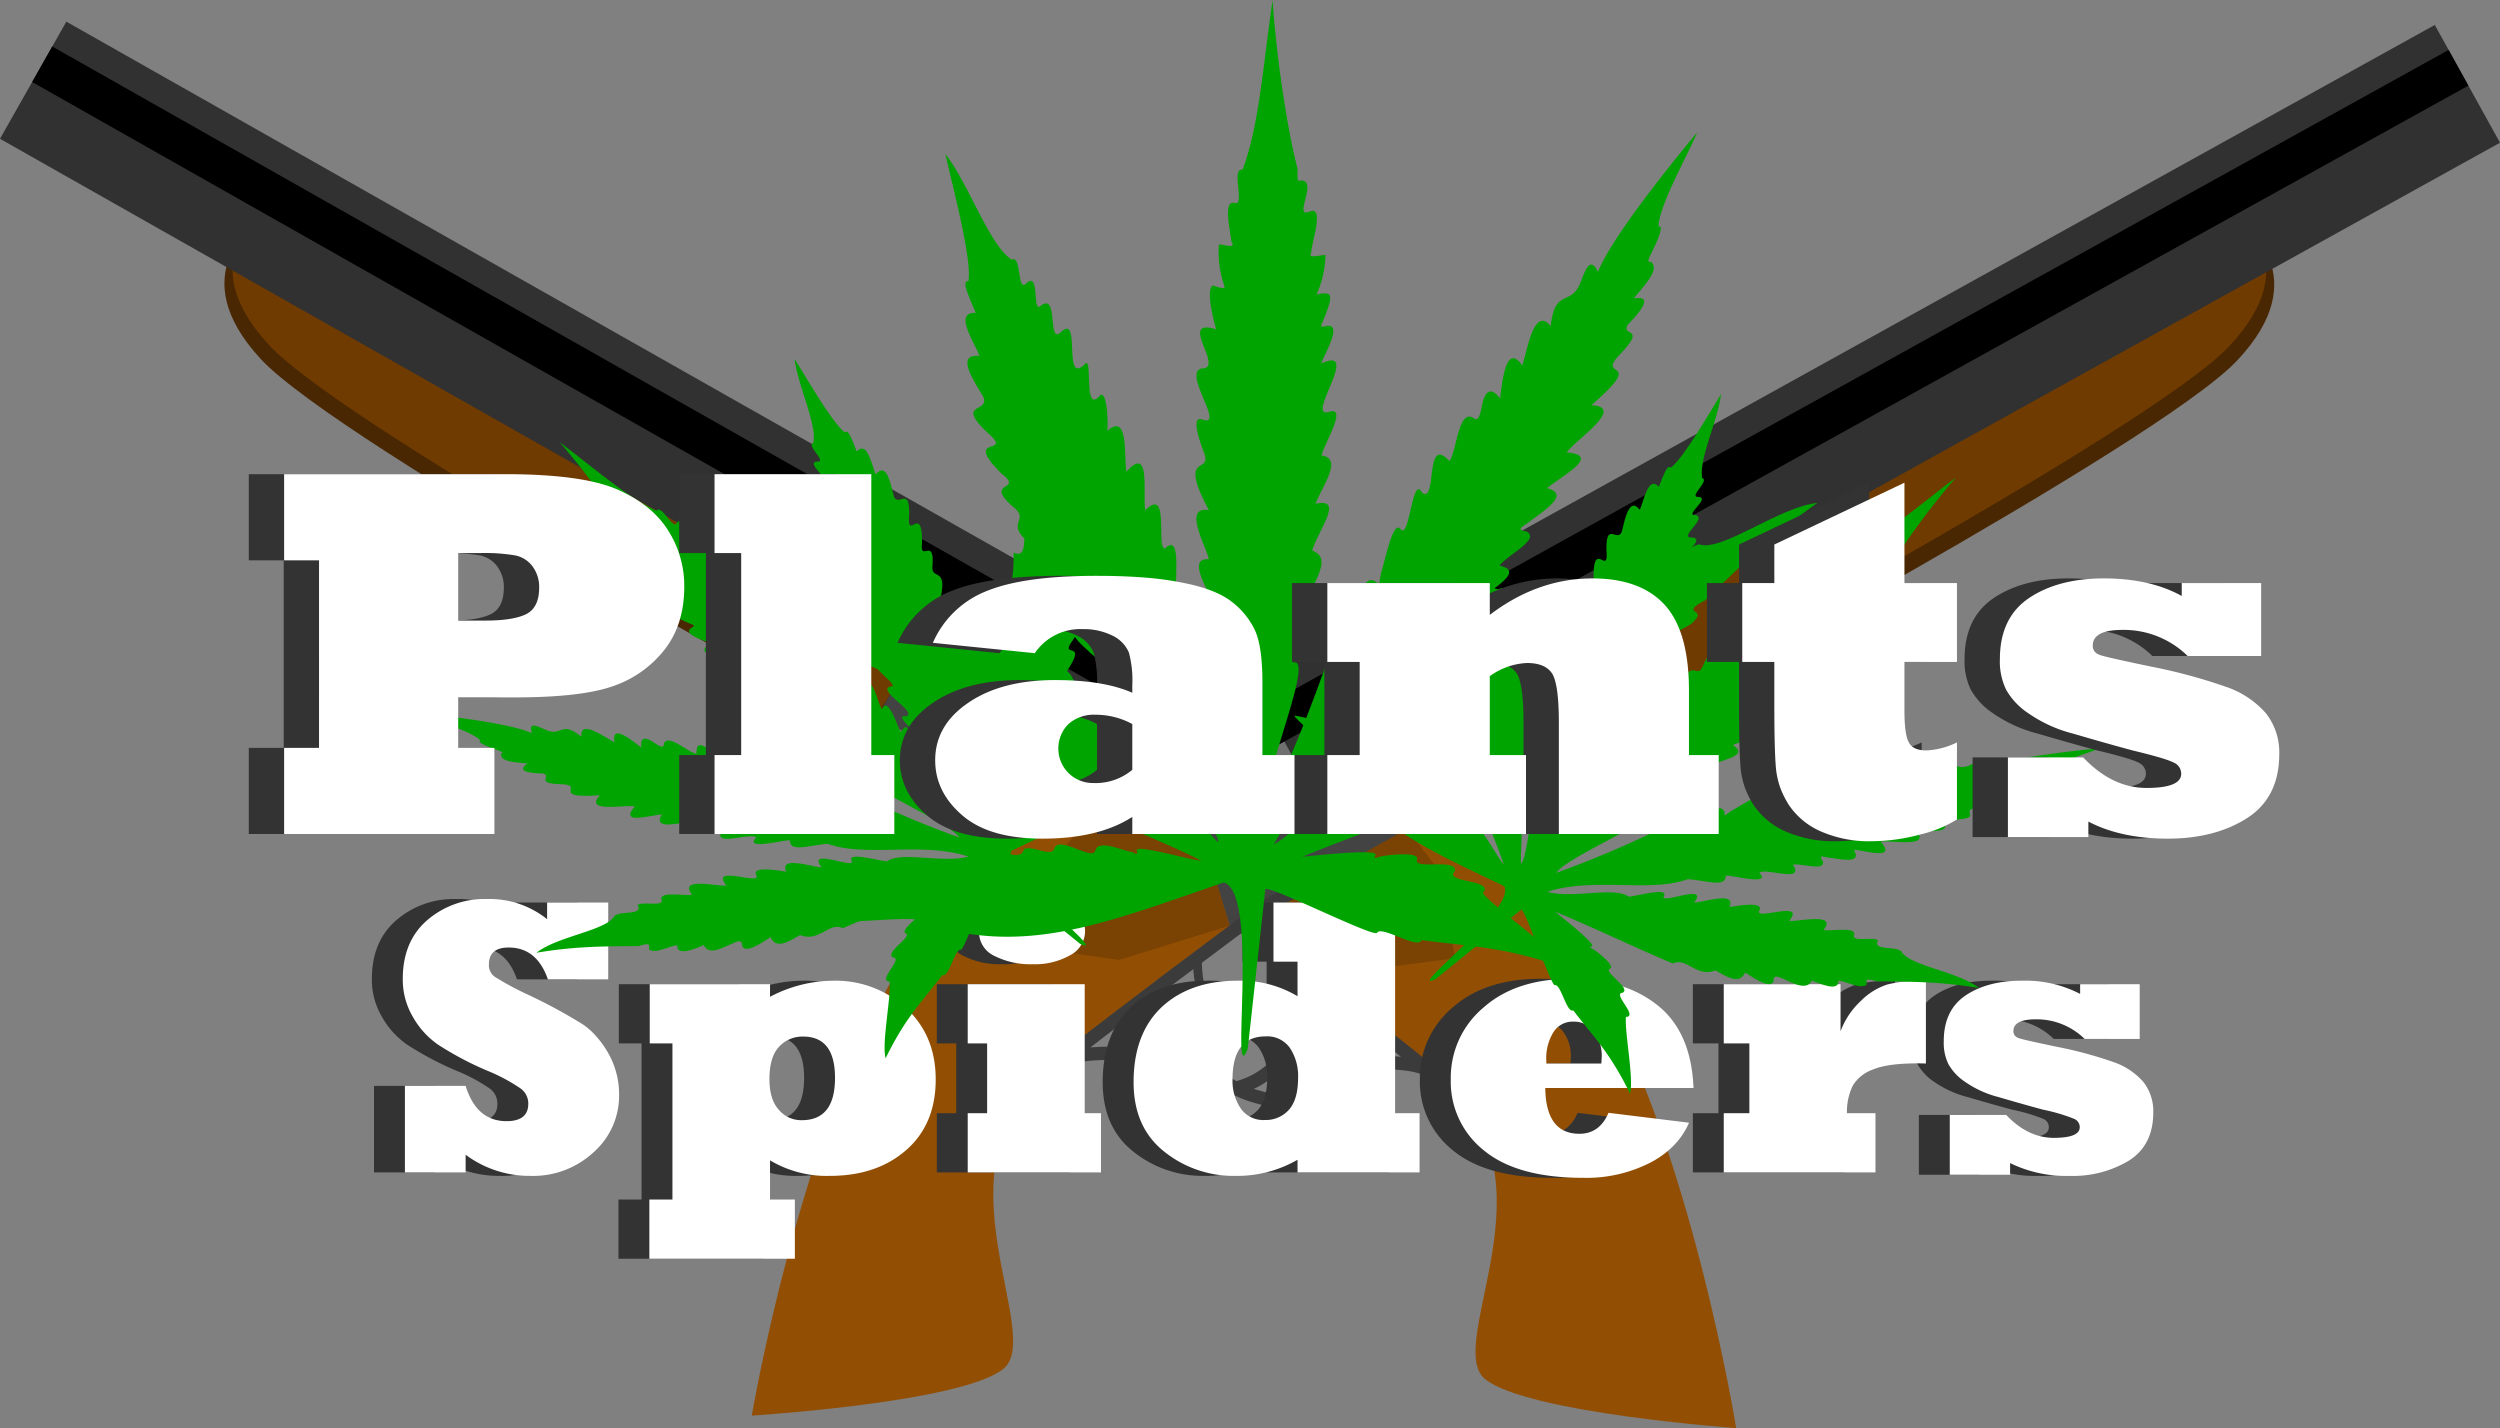<svg xmlns="http://www.w3.org/2000/svg" viewBox="0 0 566.291 323.49"><rect x="0" y="0" width="566.291" height="323.49" fill="#808080" stroke="none"/><defs><style>.cls-1{fill:#924f03;}.cls-2{fill:#434343;}.cls-3{fill:#482702;}.cls-4{fill:#703b00;}.cls-5{fill:#313131;}.cls-6,.cls-8,.cls-9{fill:none;}.cls-6{stroke:#707070;stroke-linecap:round;stroke-width:4px;}.cls-7{fill:#7a4203;}.cls-8,.cls-9{stroke:#3b3b3b;}.cls-8{stroke-width:3px;}.cls-9{stroke-width:2px;}.cls-10{fill:#333;}.cls-11{fill:#fff;}.cls-12{fill:#00a400;}</style></defs><g id="Layer_2" data-name="Layer 2"><g id="Layer_2-2" data-name="Layer 2"><g id="Shotgun"><path id="Path_124" data-name="Path 124" class="cls-1" d="M393.27,323.49s-10.384-64.833-32.767-102.407-78.4-62.439-78.4-62.439l-22.687,34.646s42.072,31.905,67.863,52.641-.316,58.717,9.1,66.438S393.27,323.49,393.27,323.49Z"/><path id="Path_125" data-name="Path 125" class="cls-2" d="M308.004,172.907,256.964,144,245.522,164.203l-74.239-42.047-10.591,18.699,125.278,70.955,6.618-20.949"/><path id="Path_128" data-name="Path 128" class="cls-3" d="M211.625,137.798S197.6,166.618,195.86,165.632,76.86,100.584,59.051,81.307s-1.124-30.56-1.124-30.56Z"/><path id="Path_133" data-name="Path 133" class="cls-4" d="M213.446,134.582s-14.025,28.819-15.765,27.834S78.681,97.368,60.872,78.091s-1.124-30.56-1.124-30.56Z"/><rect id="Rectangle_12" data-name="Rectangle 12" class="cls-5" x="126.533" y="-60.088" width="30.491" height="308.61" transform="translate(-10.074 171.15) rotate(-60.474)"/><path id="Path_126" data-name="Path 126" class="cls-5" d="M269.051,183.822s14.31-1.097,18.159-7.892-3.132-18.64-3.132-18.64l-15.027,26.531"/><path id="Path_127" data-name="Path 127" class="cls-6" d="M283.557,156.996,268.504,183.575"/><rect id="Rectangle_13" data-name="Rectangle 13" x="139.208" y="-63.706" width="9.24" height="308.61" transform="translate(-5.887 171.098) rotate(-60.474)"/><path id="Path_129" data-name="Path 129" class="cls-7" d="M307.708,173.429l19.074,24.842,2.786,18.791-18.582,2.416-24.846-7.968,6.251-20.631Z"/><path id="Path_130" data-name="Path 130" class="cls-8" d="M301.549,225.15a17.556,17.556,0,0,1,2.718,10.763,17.74,17.74,0,0,1-4.451,10.466s-5.605,4.404-12.587,2.703-9.435-3.027-15.341-9.507S260.893,230.269,261.542,221.48s3.313-15.964,5.506-18.013,10.705,3.509,10.705,3.509l23.795,18.171"/><path id="Path_131" data-name="Path 131" class="cls-8" d="M298.111,247.452a20.201,20.201,0,0,0,2.692-1.767c2.494-1.879,7.202-5.154,12.702-5.017,8.332.211,9.571,1.663,9.571,1.663.912.047-21.685-17.259-21.685-17.259"/><path id="Path_132" data-name="Path 132" class="cls-9" d="M293.264,219.541s.256,6.179-2.756,10.835c-2.528,3.9-12.355,2.581-12.355,2.581"/></g><g id="Shotgun-2" data-name="Shotgun"><path id="Path_124-2" data-name="Path 124" class="cls-1" d="M170.285,320.657s10.995-64.732,33.732-102.093,78.986-61.697,78.986-61.697l22.359,34.858s-42.371,31.507-68.356,51.999-.238,58.717-9.726,66.349S170.285,320.657,170.285,320.657Z"/><path id="Path_125-2" data-name="Path 125" class="cls-2" d="M256.967,170.885l51.31-28.425,11.252,20.31L394.161,121.425l10.414,18.798-125.942,69.771-6.42-21.011"/><path id="Path_128-2" data-name="Path 128" class="cls-3" d="M353.673,136.686s13.752,28.95,15.501,27.981S488.783,100.745,506.773,81.636s1.412-30.548,1.412-30.548Z"/><path id="Path_133-2" data-name="Path 133" class="cls-4" d="M351.882,133.453s13.752,28.95,15.501,27.981S486.992,97.512,504.982,78.403s1.412-30.548,1.412-30.548Z"/><rect id="Rectangle_12-2" data-name="Rectangle 12" class="cls-5" x="269.622" y="78.52" width="308.61" height="30.491" transform="translate(7.664 217.179) rotate(-28.986)"/><path id="Path_126-2" data-name="Path 126" class="cls-5" d="M295.815,182.167s-14.299-1.232-18.083-8.063,3.307-18.609,3.307-18.609l14.776,26.672"/><path id="Path_127-2" data-name="Path 127" class="cls-6" d="M281.562,155.205l14.802,26.72"/><rect id="Rectangle_13-2" data-name="Rectangle 13" x="267.607" y="85.508" width="308.61" height="9.24" transform="translate(9.174 215.747) rotate(-28.986)"/><path id="Path_129-2" data-name="Path 129" class="cls-7" d="M257.258,171.41l-19.307,24.661-2.963,18.764,18.558,2.591,24.92-7.734-6.057-20.689Z"/><path id="Path_130-2" data-name="Path 130" class="cls-8" d="M262.929,223.187a17.556,17.556,0,0,0-2.819,10.737A17.74,17.74,0,0,0,264.462,244.431s5.563,4.457,12.561,2.821,9.464-2.938,15.43-9.362,11.081-9.202,10.516-17.997-3.162-15.994-5.336-18.064-10.738,3.408-10.738,3.408L262.93,223.184"/><path id="Path_131-2" data-name="Path 131" class="cls-8" d="M266.156,245.519a20.201,20.201,0,0,1-2.675-1.793c-2.476-1.903-7.153-5.222-12.655-5.137-8.334.133-9.586,1.573-9.586,1.573-.912.039,21.846-17.054,21.846-17.054"/><path id="Path_132-2" data-name="Path 132" class="cls-9" d="M271.267,217.655s-.315,6.176,2.653,10.86c2.491,3.924,12.33,2.697,12.33,2.697"/></g><path class="cls-10" d="M98.473,265.564H84.718V245.964H98.473q2.461,7.998,9.272,7.998,4.921,0,4.922-3.955a4.205,4.205,0,0,0-1.714-3.428,40.483,40.483,0,0,0-7.778-4.131,72.513,72.513,0,0,1-10.986-5.845,18.956,18.956,0,0,1-5.625-6.196,16.597,16.597,0,0,1-2.329-8.657q0-8.525,5.537-13.315a19.865,19.865,0,0,1,13.535-4.79,20.802,20.802,0,0,1,13.623,4.57v-3.779h13.843v17.402h-13.667q-2.505-7.207-8.877-7.207-4.482,0-4.482,3.823a3.194,3.194,0,0,0,1.274,2.769,67.043,67.043,0,0,0,7.954,4.263,121.506,121.506,0,0,1,12.041,6.548,16.012,16.012,0,0,1,3.142,2.835,20.744,20.744,0,0,1,2.659,3.757,18.728,18.728,0,0,1,2.417,9.316,17.092,17.092,0,0,1-5.713,13.008,20.14,20.14,0,0,1-14.414,5.405,24.193,24.193,0,0,1-14.634-4.79Z"/><path class="cls-10" d="M140.177,236.34V222.937h27.246v2.856a31.041,31.041,0,0,1,14.458-3.647,23.489,23.489,0,0,1,16.304,6.152q6.767,6.196,6.768,16.216,0,10.107-6.636,15.952-6.68,5.889-17.358,5.889a25.029,25.029,0,0,1-13.535-3.516v8.877h5.625v13.403h-32.959V271.716h5.229V236.34Zm27.114,8.086q0,4.614,2.109,6.943a6.633,6.633,0,0,0,5.229,2.373q7.515,0,7.515-9.58,0-9.36-7.207-9.36a7.165,7.165,0,0,0-5.449,2.285Q167.291,239.416,167.292,244.426Z"/><path class="cls-10" d="M242.394,265.564H212.204V252.16h4.395V236.34h-4.395V222.937h26.499v29.224h3.691Zm-27.642-54.668q0-3.472,3.56-5.581a16.646,16.646,0,0,1,8.701-2.109,15.051,15.051,0,0,1,8.569,2.197,6.53,6.53,0,0,1,3.208,5.449,6.173,6.173,0,0,1-3.34,5.493,16.12,16.12,0,0,1-8.525,2.065,18.039,18.039,0,0,1-8.701-1.89A5.999,5.999,0,0,1,214.753,210.896Z"/><path class="cls-10" d="M314.553,252.16v13.403H286.911V262.707a27.391,27.391,0,0,1-14.238,3.647,24.994,24.994,0,0,1-15.952-5.493q-6.944-5.493-6.943-15.732,0-11.03,6.416-17.051,6.416-5.933,17.183-5.933a25.03,25.03,0,0,1,13.535,3.516V217.839h-5.449V204.436h27.554v47.725Zm-27.51-8.086a11.505,11.505,0,0,0-1.846-6.68,6.267,6.267,0,0,0-5.493-2.637q-7.515,0-7.515,9.712a11.093,11.093,0,0,0,1.846,6.592,6.199,6.199,0,0,0,5.493,2.637,7.015,7.015,0,0,0,5.449-2.329Q287.043,249.04,287.043,244.074Z"/><path class="cls-10" d="M357.356,252.072l18.236,2.241a16.873,16.873,0,0,1-3.428,5.119,21.137,21.137,0,0,1-5.361,3.934,31.766,31.766,0,0,1-15.248,3.428q-14.897,0-22.412-6.196a19.838,19.838,0,0,1-7.516-16.128,20.723,20.723,0,0,1,7.428-16.26q7.339-6.504,19.906-6.504,12.085,0,19.688,6.152,7.471,6.108,7.955,18.589H343.029q.132,10.371,7.734,10.371Q355.334,256.819,357.356,252.072Zm-14.062-11.162h12.436q.088-1.318.088-1.494a9.165,9.165,0,0,0-1.758-5.757,5.627,5.627,0,0,0-4.658-2.241,5.109,5.109,0,0,0-4.57,2.461,11.3,11.3,0,0,0-1.582,6.152A7.994,7.994,0,0,0,343.293,240.91Z"/><path class="cls-10" d="M417.824,265.564H383.459V252.16H389.26V236.34h-5.801V222.937h26.455V233.615a17.786,17.786,0,0,1,4.613-6.899,14.825,14.825,0,0,1,6.064-3.735,33.862,33.862,0,0,1,8.658-.835v18.765q-.749-.044-1.846-.044-6.768,0-10.064,1.362a8.779,8.779,0,0,0-4.658,3.691,13.517,13.517,0,0,0-1.318,6.24h6.461Z"/><path class="cls-10" d="M448.322,266.091h-13.668V252.556h12.789q4.92,5.186,10.766,5.186,5.889,0,5.889-2.417a2.054,2.054,0,0,0-1.273-1.89,40.318,40.318,0,0,0-6.988-2.065q-4.57-1.23-10.107-2.856a23.33,23.33,0,0,1-7.559-3.428,11.773,11.773,0,0,1-3.822-4.043,11.015,11.015,0,0,1-1.055-5.186q0-7.075,5.01-10.415,4.966-3.296,12.611-3.296a26.944,26.944,0,0,1,13.271,2.988v-2.197h13.492v12.393H465.197a15.505,15.505,0,0,0-11.074-4.438q-5.054,0-5.055,2.681,0,1.274,1.494,1.67,1.274.396,8.438,1.89a91.87,91.87,0,0,1,12.701,3.428,15.698,15.698,0,0,1,6.811,4.526,10.723,10.723,0,0,1,2.242,6.899q0,7.383-5.494,10.898a24.542,24.542,0,0,1-13.447,3.472,28.778,28.778,0,0,1-13.49-2.9Z"/><path class="cls-11" d="M105.473,265.564H91.718V245.964h13.755q2.461,7.998,9.272,7.998,4.921,0,4.922-3.955a4.205,4.205,0,0,0-1.714-3.428,40.483,40.483,0,0,0-7.778-4.131,72.513,72.513,0,0,1-10.986-5.845,18.956,18.956,0,0,1-5.625-6.196,16.597,16.597,0,0,1-2.329-8.657q0-8.525,5.537-13.315a19.865,19.865,0,0,1,13.535-4.79,20.802,20.802,0,0,1,13.623,4.57v-3.779h13.843v17.402h-13.667q-2.505-7.207-8.877-7.207-4.482,0-4.482,3.823a3.194,3.194,0,0,0,1.274,2.769,67.043,67.043,0,0,0,7.954,4.263,121.506,121.506,0,0,1,12.041,6.548,16.012,16.012,0,0,1,3.142,2.835,20.744,20.744,0,0,1,2.659,3.757,18.728,18.728,0,0,1,2.417,9.316,17.092,17.092,0,0,1-5.713,13.008,20.14,20.14,0,0,1-14.414,5.405,24.193,24.193,0,0,1-14.634-4.79Z"/><path class="cls-11" d="M147.177,236.34V222.937h27.246v2.856a31.041,31.041,0,0,1,14.458-3.647,23.489,23.489,0,0,1,16.304,6.152q6.767,6.196,6.768,16.216,0,10.107-6.636,15.952-6.68,5.889-17.358,5.889a25.029,25.029,0,0,1-13.535-3.516v8.877h5.625v13.403h-32.959V271.716h5.229V236.34Zm27.114,8.086q0,4.614,2.109,6.943a6.633,6.633,0,0,0,5.229,2.373q7.515,0,7.515-9.58,0-9.36-7.207-9.36a7.165,7.165,0,0,0-5.449,2.285Q174.291,239.416,174.292,244.426Z"/><path class="cls-11" d="M249.394,265.564H219.204V252.16h4.395V236.34h-4.395V222.937h26.499v29.224h3.691Zm-27.642-54.668q0-3.472,3.56-5.581a16.646,16.646,0,0,1,8.701-2.109,15.051,15.051,0,0,1,8.569,2.197,6.53,6.53,0,0,1,3.208,5.449,6.173,6.173,0,0,1-3.34,5.493,16.12,16.12,0,0,1-8.525,2.065,18.039,18.039,0,0,1-8.701-1.89A5.999,5.999,0,0,1,221.753,210.896Z"/><path class="cls-11" d="M321.553,252.16v13.403H293.91V262.707a27.388,27.388,0,0,1-14.238,3.647,24.994,24.994,0,0,1-15.952-5.493q-6.944-5.493-6.943-15.732,0-11.03,6.416-17.051,6.416-5.933,17.183-5.933a25.027,25.027,0,0,1,13.535,3.516V217.839h-5.449V204.436h27.554v47.725Zm-27.51-8.086a11.505,11.505,0,0,0-1.846-6.68,6.269,6.269,0,0,0-5.494-2.637q-7.515,0-7.515,9.712a11.093,11.093,0,0,0,1.846,6.592,6.199,6.199,0,0,0,5.493,2.637,7.014,7.014,0,0,0,5.449-2.329Q294.042,249.04,294.043,244.074Z"/><path class="cls-11" d="M364.356,252.072l18.236,2.241a16.873,16.873,0,0,1-3.428,5.119,21.137,21.137,0,0,1-5.361,3.934,31.766,31.766,0,0,1-15.248,3.428q-14.897,0-22.412-6.196a19.838,19.838,0,0,1-7.516-16.128,20.723,20.723,0,0,1,7.428-16.26q7.339-6.504,19.906-6.504,12.085,0,19.688,6.152,7.471,6.108,7.955,18.589H350.029q.132,10.371,7.734,10.371Q362.334,256.819,364.356,252.072Zm-14.062-11.162h12.436q.088-1.318.088-1.494a9.165,9.165,0,0,0-1.758-5.757,5.627,5.627,0,0,0-4.658-2.241,5.109,5.109,0,0,0-4.57,2.461,11.3,11.3,0,0,0-1.582,6.152A7.994,7.994,0,0,0,350.293,240.91Z"/><path class="cls-11" d="M424.824,265.564H390.459V252.16H396.26V236.34h-5.801V222.937h26.455V233.615a17.786,17.786,0,0,1,4.613-6.899,14.825,14.825,0,0,1,6.064-3.735,33.862,33.862,0,0,1,8.658-.835v18.765q-.749-.044-1.846-.044-6.768,0-10.064,1.362a8.779,8.779,0,0,0-4.658,3.691,13.517,13.517,0,0,0-1.318,6.24h6.461Z"/><path class="cls-11" d="M455.322,266.091h-13.668V252.556h12.789q4.92,5.186,10.766,5.186,5.889,0,5.889-2.417a2.054,2.054,0,0,0-1.273-1.89,40.318,40.318,0,0,0-6.988-2.065q-4.57-1.23-10.107-2.856a23.33,23.33,0,0,1-7.559-3.428,11.773,11.773,0,0,1-3.822-4.043,11.015,11.015,0,0,1-1.055-5.186q0-7.075,5.01-10.415,4.966-3.296,12.611-3.296a26.944,26.944,0,0,1,13.271,2.988v-2.197h13.492v12.393H472.197a15.505,15.505,0,0,0-11.074-4.438q-5.054,0-5.055,2.681,0,1.274,1.494,1.67,1.274.396,8.438,1.89a91.87,91.87,0,0,1,12.701,3.428,15.698,15.698,0,0,1,6.811,4.526,10.723,10.723,0,0,1,2.242,6.899q0,7.383-5.494,10.898a24.542,24.542,0,0,1-13.447,3.472,28.778,28.778,0,0,1-13.49-2.9Z"/><path id="path2390" class="cls-12" d="M286.603,201.501c-.277-1.657,25.571,11.435,25.344,9.725,1.276-1.513,9.286,3.954,10.074,1.715,11.126,1.535,18.296,1.336,32.513,6.319-2.463-4.384-15.275-12.895-18.67-16.963,2.881-3.119-8.736-2.247-6.38-4.87,1.101-3.167-9.403-.309-8.526-2.686.839-1.93-6.575-1.103-8.191-.738-1.284.444-1.548.425-1.326-.1,2.016-1.878-13.329-.104-16.423.155,12.769-5.229,27.513-10.25,39.43-15.085,1.789-4.816,8.725-1.974,11.596-8.274,6.51-1.58,8.429-2.89,7.406-6.33,2.635-.594,11.102-1.964,8.114-5.157-2.035-2.57,11.328-2.822,9.264-8.39,2.008-.904,8.525-3.198,6.62-5.756-2.104-.372,5.74-3.074,6.395-4.521,2.735-2.692-3.579-1.414,2.435-4.585,8.232-7.997,14.876-14.655,25.392-22.036-8.616.887-21.656,11.116-26.739,9.394-2.874.332-6.848,6.715-7.905,2.789-2.314.541-5.418,6.27-6.766,4.479-1.273-3.078-6.281,4.373-8.325,5.719-.87-7.334-7.601,3.636-10.151,5.856-.852-8.981-8.012,7.727-9.32,4.634-.969-4.165-7.202,5.17-7.845,5.888-2.132-5.218-6.727,4.256-9.266,7.176-.983-8.195-7.191,7.842-8.486,5.642-.808-3.929-6.457,6.13-8.166,8.079-5.796.889-12.474,13.388-20.123,17.689,7.189-14.094,24.281-23.524,29.865-35.404,4.708-4.143,10.938-6.677,8.06-9.662,1.432-1.559,13.33-8.37,7.155-8.388.285-2.733,13.208-8.118,6.037-9.673,1.188-2.103,9.495-5.985,6.056-7.752-1.784-.303-1.742-.677.218-1.82,2.858-2.413,10.212-6.477,4.474-7.988,3.311-2.79,12.443-7.459,4.455-8.098,1.716-2.662,13.637-10.351,5.56-10.688,12.978-11.233.568-5.471,6.685-11.726,5.928-6.265-.092-3.673,1.602-6.549,2.186-2.26,6.288-6.752,1.367-5.916,1.301-1.873,6.286-6.584,3.852-8.273-.858.045-.818-.154.633-3.108,1.587-3.235,2.098-5.429,1.113-4.787-.191-4.518,7.21-17.447,8.709-21.427-4.905,5.9-19.18,23.367-22.46,31.588-1.953-4.177-3.143.542-4.163,2.896-2.257,4.831-5.593.843-6.537,9.384-3.845-4.834-5.406,6.078-6.454,8.901-3.696-5.357-4.557,3.871-5.009,7.476-2.321-3.048-3.584-1.25-4.118,1.699-.6,3.012-1.07,3.55-2.203,2.528-3.258-1.233-3.464,7.589-5.157,9.979-5.669-6.228-2.709,9.463-6.138,7.213-2.231-4.472-2.826,9.931-4.781,8.389-1.791-3.054-3.739,7.366-4.603,9.837l-.419,2.559c-4.512-5.052-5.82,9.697-7.293,13.185-1.5-1.025-2.662-2.927-3.007-.065a349.662,349.662,0,0,1-15.802,39.184c-1.133-6.769,11.78-36.199,6.667-34.673.635-3.135,6.618-10.927,3.68-12.633-2.048.268-.902-.557.058-2.695,1.58-4.17,4.81-8.514.564-10.032,1.148-4.333,7.509-12.148.755-10.604,1.447-3.956,6.328-10.278,1.361-10.955.516-2.552,6.093-11.366,1.61-9.854-5.359,1.546,7.548-15.233-1.694-10.972.534-1.796,5.006-9.059,1.27-8.528-1.258.317-1.431.249-1.135-.448,2.842-6.83,2.521-7.441-1.184-6.665a23.536,23.536,0,0,0,2.029-8.95c-.748-.053-4.218.917-3.255-.431.033-2.236,3.153-10.93-.41-9.388-3.796,1.554,2.191-7.243-2.011-7.055-.654.281-.749-.096-.625-2.466C291.328,28.234,289.036,11.727,288.258,0c-2.2,15.266-3.109,28.718-6.792,38.426-2.773-.343.731,8.371-1.842,7.549-2.718-.797-.833,6.819-.691,8.82,1.275,1.697-1.944.516-2.828.566a22.829,22.829,0,0,0,1.172,9.237c.334.883-.042.892-2.553.055-1.596.974.096,7.805.776,9.942-8.58-2.625,1.162,7.952-2.674,8.828-5.818-.097,4.762,13.196-.245,11.685-3.175-1.458-.589,5.421.033,7.164,2.41,5.669-6.123-.499,1.211,13.3-6.224-1.116-.194,8.974-.033,11.104-5.456-.402.889,8.327.889,10.197-4.641-1.79.444,7.776.913,9.577-.398.227-2.697-.678-2.395.739-1.615,4.117.24-6.512-2.428-3.144-4.148,2.475,1.647-15.199-4.298-9.727-.46-3.109,1.228-13.754-2.574-10.071-2.106.058,1.153-14.308-4.478-8.675-.614-3.85,1.294-14.947-4.257-8.727-.632-2.912.627-13.759-4.356-9.197.273-1.41-.027-10.187-1.875-7.822-3.355,3.557-1.525-7.951-2.947-7.614-5.483,5.849-.963-11.27-5.573-7.081-3.28,3.238-.541-8.755-4.531-5.985-2.241,2.377-.187-7.852-3.353-5.017-2.197,2.402-1.054-6.459-3.367-5.322-5.138-3.335-9.732-17.216-15.017-23.916,1.701,7.596,6.046,23.851,5.222,28.771-1.216.063-.929,1.305,1.664,7.219-5.256-.263-.08,6.933.812,9.742-5.651-.569-1.006,5.971.886,9.282,1.561,3.738-6.517,1.053,1.031,8.182,6.216,5.389-6.129.025,3.104,9.185,5.277,4.159-4.249,1.44,2.589,7.526,4.527,3.455-3.441,3.65,5.901,9.697-7.341,1.235,3.899,6.322,2.592,8.539-3.903-.553,8.415,9.221,5.894,9.306-2.365,1.102,2.093,4.432,3.151,5.558,6.8,5.772-3.011,1.372,5.467,9.146,6.06,5.512,1.096,2.346,2.731,5.816,4.489,3.751,22.189,26.873,20.663,27.904-11.89-12.476-19.749-22.451-28.635-33.574-.379-.676-.486-.66-1.142.17-1.283,1.835-2.778-4.343-4.19-5.166-1.376-1.618-1.572-1.596-2.653.377-.71.587-4.938-7.502-5.784-7.976-.305-.196-1.892,1.536-2.305,1.937-1.859-3.383-5.694-11.045-7.157-4.141-13.225-18.365.514,5.429-16.261-11.664-1.892,5.435-6.82-3.424-9.698-3.286-1.508,4.542-4.892-1.885-8.501-1.925-1.358,2.57-21.723-8.023-21.826-6.479,8.536,6.534,10.843,11.415,17.483,16.177,3.428,1.132-1.785,1.632.261,3.008,9.818,3.822.77,3.722,8.144,7.307,7.079,3.075-2.983,3.862,8.353,7.063-1.046,3.792,3.593,5.293,7.827,6.534-.971,2.159-2.695,4.524,5.357,5.943,5.753,1.16-3.66,2.992,6.066,5.324,11.676,2.563-1.284,5.157,10.406,6.614,10.194,4.951,31.786,13.428,40.518,17.96-1.672.068-16.235-4.205-14.5-2.093-.037.695-.146.71-1.068.145-2.177-.239-7.693-3.024-8.427-.391-.523,2.581-8.442-3.66-9.325-.322-.808,1.892-4.82-.871-6.845.01-.612,2.873-4.743.192-7.46.587,2.438,4.833-6.444.538-6.165,3.213-7.718,3.601-21.822,6.314-29.617,12.523,4.034.632,19.439-1.38,19.398.069,23.423,8.111,41.325.741,69.079-8.814,8.27,2.384,1.246,48.242,5.456,37.636m-6.516-68.636a19.395,19.395,0,0,1-.995-5.862C276.216,163.95,278.731,172.96,276.127,168.897Zm-2.876-13.599c-1.473,2.231-.79-6.724-.467-6.176,1.679,1.961,3.443,9.516,1.482,7.194C274.169,154.982,274.033,154.855,273.25,155.298Z"/><path id="path2390-2" data-name="path2390" class="cls-12" d="M344.551,206.079c.668-.946,6.985,18.003,7.703,17.055,1.359-.123,2.632,6.44,4.105,5.725,4.707,6.147,8.317,9.527,12.867,18.863.919-3.342-1.232-13.726-.923-17.365,2.924-.131-3.191-5.337-.764-5.48,2.075-1.018-4.458-4.711-2.876-5.45,1.347-.539-2.687-3.729-3.656-4.333-.845-.405-.965-.542-.601-.692,1.899.057-6.481-6.514-8.123-7.888,8.792,3.63,18.452,8.319,26.636,11.729,3.212-1.492,5.233,3.264,9.694,1.569,3.956,2.383,5.531,2.671,6.699.49,1.58.987,6.392,4.421,6.477,1.408.249-2.246,6.919,4.111,8.608.381,1.422.531,5.728,2.567,6.035.389-.851-1.203,4.303,1.277,5.326.885,2.645.007-1.068-2.428,3.417-1.066,7.912.073,14.396.033,23.128,1.515-4.652-3.743-16.002-5.054-17.657-8.363-1.569-1.231-6.612-.031-5.226-2.466-1.396-.857-5.695.445-5.487-1.086.869-2.126-5.199-.903-6.852-1.235,3.13-4.016-5.488-1.904-7.814-2.053,3.938-4.814-7.673-.099-6.814-2.249,1.545-2.511-6.036-.959-6.699-.919,1.486-3.591-5.36-1.177-8.02-.977,3.492-4.492-7.326.356-6.894-1.351,1.51-2.317-6.137-.127-7.919-.001-3.271-2.375-12.604.511-18.438-1.091,10.357-3.42,23.305.247,31.802-2.866,4.316.253,8.598,2.033,8.634-.826,1.458-.07,10.59,2.363,7.573-.641,1.465-1.201,10.409,2.427,7.649-1.812,1.602-.454,7.555,1.672,6.726-.861-.727-1.013-.525-1.176.989-.786,2.57.204,8.145,1.778,6.065-1.745,2.975.239,9.714,2.379,6.11-1.808,2.132-.472,11.702,1.541,7.907-2.541,11.806.789,2.932-2.405,8.962-2.504,5.943-.195,1.736-1.844,3.961-2.432,2.167-.047,6.355-.259,3.538-2.236,1.546-.287,6.273-.178,5.899-2.186-.443-.394-.326-.472,1.817-1.216,2.346-.816,3.661-1.643,2.866-1.806,2.097-2.307,11.994-5.053,14.658-6.276-5.265.512-20.729,2.149-26.323,4.587,1.069-2.994-1.803-1.259-3.444-.6-3.449,1.272-3.149-2.299-7.754,1.428.46-4.233-5.596.357-7.478,1.232.787-4.417-4.11-.313-6.08,1.234.341-2.619-1.15-2.35-2.842-1.164-1.755,1.185-2.246,1.221-2.305.17-.998-2.184-5.378,2.039-7.366,2.389.242-5.801-5.916,3.323-6.505.558,1.075-3.273-6.2,3.496-6.411,1.792.603-2.365-5.404,1.796-7.026,2.588l-1.446,1.051c.239-4.663-7.554,1.93-9.967,2.924-.238-1.23.115-2.725-1.442-1.49A241.05,241.05,0,0,1,352.505,197.717c2.727-3.866,23.326-12.025,20.08-13.757,1.831-1.228,8.542-2.145,7.93-4.406-1.133-.862-.172-.711,1.335-1.292,2.797-1.277,6.485-1.839,5.141-4.642,2.663-1.567,9.571-2.311,5.512-4.83,2.627-1.237,8.085-1.968,5.979-4.708,1.49-1,8.498-2.615,5.568-4.047-3.376-1.841,11.085-3.804,4.491-6.198,1.133-.621,6.846-2.011,4.758-3.563-.77-.455-.822-.572-.339-.77,4.704-1.969,4.843-2.424,2.652-3.84a16.225,16.225,0,0,0,5.334-3.402c-.341-.389-2.511-1.596-1.386-1.789,1.101-1.079,6.845-3.826,4.352-4.799-2.614-1.08,4.586-2.487,2.436-4.432-.457-.179-.321-.41.89-1.511a168.752,168.752,0,0,1,15.836-21.584c-8.481,6.414-15.449,12.564-21.962,15.535-1.193-1.512-3.701,4.456-4.563,2.806-.945-1.709-3.715,2.938-4.615,3.987-.198,1.449-1.203-.69-1.66-1.094a15.738,15.738,0,0,0-3.905,5.095c-.265.595-.453.417-1.278-1.211-1.255-.297-3.738,3.871-4.441,5.248-2.931-5.447-3.287,4.46-5.591,3.029-2.804-2.869-4.065,8.775-5.786,5.607-.849-2.254-2.918,2.371-3.458,3.527-1.568,3.947-2.758-3.214-5.856,7.104-2.509-3.565-4.447,4.303-5.401,5.425-2.479-2.843-3.602,4.511-4.509,5.428-1.406-3.127-3.553,4.025-4.197,5.136-.305-.082-.993-1.64-1.532-.799-2.788,1.234,3.275-3.075.335-2.718-3.233-.799,8.177-6.649,2.61-6.85,1.282-1.746,7.271-6.144,3.622-6.183-1.06-.993,7.503-6.452,2.012-6.422,1.566-2.184,7.882-6.696,2.146-6.34,1.102-1.733,6.979-6.438,2.325-6.619.818-.559,4.926-5.005,2.874-4.742-3.369.116,3.109-4.636,2.248-5.16-5.523.207,4.994-5.989.703-6.172-3.177-.004,3.98-4.552.682-5.13-2.251.078,3.716-3.938.79-4.085-2.241.111,2.616-3.676.931-4.241-.9-4.126,3.579-13.155,4.239-19.001-2.85,4.547-8.603,14.619-11.393,16.63-.627-.559-1.088.189-2.685,4.344-2.448-2.677-3.401,3.358-4.326,5.167-2.493-3.019-3.389,2.438-4.067,4.978-1.047,2.589-3.704-2.644-3.462,4.509.433,5.655-3.016-2.96-2.933,6.006.569,4.597-2.78-1.355-2.381,4.943.543,3.888-3.456.12-1.811,7.613-4.196-2.955-1.155,4.988-2.871,5.441-1.644-2.164-.348,8.599-1.624,7.418-1.693-.607-1.124,3.186-1.151,4.252.533,6.126-2.141-.788-1.756,7.133.296,5.64-.601,1.681-1.482,4.174.381,4.015-2.159,23.928-3.407,23.693.224-11.879,1.21-20.578,2.25-30.337.142-.515.082-.559-.642-.47-1.519.277.745-3.475.452-4.563.11-1.46.004-1.544-1.482-1.102-.633-.057,1.218-6.07,1.034-6.713-.055-.244-1.672-.165-2.069-.168.729-2.559,2.566-8.173-1.499-5.5,2.425-15.412-2.381,2.91-2.312-13.601-3.563,1.746-1.682-4.985-3.159-6.313-2.942,1.495-1.483-3.296-3.232-5.066-1.912.601-6.754-14.465-7.553-13.759,1.014,7.341-.222,10.851.722,16.405,1.131,2.217-1.666-.066-1.331,1.601,2.957,6.634-1.428,2.197.447,7.53,1.978,4.94-3.335.446.668,7.511-2.351,1.351-.806,4.336.667,6.997-1.523.587-3.514.91-.257,5.51,2.256,3.358-3.244-.309.39,5.55,4.478,6.918-3.13,1.904,1.892,8.287,2.594,7.369,9.063,21.993,11.145,28.449-.852-.777-5.916-9.933-6.09-8.057-.355.323-.416.277-.594-.447-.951-1.173-2.303-5.212-3.939-4.278-1.508,1.011-2.362-5.887-4.413-4.68-1.314.535-1.939-2.764-3.359-3.314-1.693,1.111-2.418-2.206-3.94-3.33-1.149,3.551-3.419-2.861-4.579-1.415-5.528-1.978-13.755-7.488-20.585-8.226,1.67,2.266,10.195,8.75,9.471,9.441,7.544,15.333,19.89,20.402,38.123,29.179,2.896,5.179-22.783,24.243-15.577,21.087m30.091-36.791a13.37,13.37,0,0,1,2.355-3.355C357.67,182.643,354.533,188.277,355.227,185.024Zm5.185-8.058c-1.804.379,2.874-3.678,2.766-3.253-.128,1.775-2.927,6.333-2.762,4.244C361.016,177.255,361.011,177.127,360.412,176.965Z"/><path id="path2390-3" data-name="path2390" class="cls-12" d="M225.281,198.079c-.668-.946-6.985,18.003-7.703,17.055-1.359-.123-2.632,6.44-4.105,5.725-4.707,6.147-8.317,9.527-12.867,18.863-.919-3.342,1.232-13.726.923-17.365-2.924-.131,3.191-5.337.764-5.48-2.075-1.018,4.458-4.711,2.876-5.45-1.347-.539,2.687-3.729,3.656-4.333.845-.405.965-.542.601-.692-1.899.057,6.481-6.514,8.123-7.888-8.792,3.63-18.452,8.319-26.636,11.729-3.212-1.492-5.233,3.264-9.694,1.569-3.956,2.383-5.531,2.671-6.699.49-1.58.987-6.392,4.421-6.477,1.408-.249-2.246-6.919,4.111-8.608.381-1.422.531-5.728,2.567-6.035.389.851-1.203-4.303,1.277-5.326.885-2.645.007,1.068-2.428-3.417-1.066-7.912.073-14.396.033-23.128,1.515,4.652-3.743,16.002-5.054,17.657-8.363,1.569-1.231,6.612-.031,5.226-2.466,1.396-.857,5.695.445,5.487-1.086-.869-2.126,5.199-.903,6.852-1.235-3.13-4.016,5.488-1.904,7.814-2.053-3.938-4.814,7.673-.099,6.814-2.249-1.545-2.511,6.036-.959,6.699-.919-1.486-3.591,5.36-1.177,8.02-.977-3.492-4.492,7.326.356,6.894-1.351-1.51-2.317,6.137-.127,7.919-.001,3.271-2.375,12.604.511,18.438-1.091-10.357-3.42-23.305.247-31.802-2.866-4.316.253-8.598,2.033-8.634-.826-1.458-.07-10.59,2.363-7.573-.641-1.465-1.201-10.409,2.427-7.649-1.812-1.602-.454-7.555,1.672-6.726-.861.727-1.013.525-1.176-.989-.786-2.57.204-8.145,1.778-6.065-1.745-2.975.239-9.714,2.379-6.11-1.808-2.132-.472-11.702,1.541-7.907-2.541-11.806.789-2.932-2.405-8.962-2.504-5.943-.195-1.736-1.844-3.961-2.432-2.167-.047-6.355-.259-3.538-2.236-1.546-.287-6.273-.178-5.899-2.186.443-.394.326-.472-1.817-1.216-2.346-.816-3.661-1.643-2.866-1.806-2.097-2.307-11.994-5.053-14.658-6.276,5.265.512,20.729,2.149,26.323,4.587-1.069-2.994,1.803-1.259,3.444-.6,3.449,1.272,3.149-2.299,7.754,1.428-.46-4.233,5.596.357,7.478,1.232-.787-4.417,4.11-.313,6.08,1.234-.341-2.619,1.15-2.35,2.842-1.164,1.755,1.185,2.246,1.221,2.305.17.998-2.184,5.378,2.039,7.366,2.389-.242-5.801,5.916,3.323,6.505.558-1.075-3.273,6.2,3.496,6.411,1.792-.603-2.365,5.404,1.796,7.026,2.588l1.446,1.051c-.239-4.663,7.554,1.93,9.967,2.924.238-1.23-.115-2.725,1.442-1.49A241.051,241.051,0,0,0,217.326,189.717c-2.727-3.866-23.326-12.025-20.08-13.757-1.831-1.228-8.542-2.145-7.93-4.406,1.133-.862.172-.711-1.335-1.292-2.797-1.277-6.485-1.839-5.141-4.642-2.663-1.567-9.571-2.311-5.512-4.83-2.627-1.237-8.085-1.968-5.979-4.708-1.49-1-8.498-2.615-5.568-4.047,3.376-1.841-11.085-3.804-4.491-6.198-1.133-.621-6.846-2.011-4.758-3.563.77-.455.822-.572.339-.77-4.704-1.969-4.843-2.424-2.652-3.84a16.225,16.225,0,0,1-5.334-3.402c.341-.389,2.511-1.596,1.386-1.789-1.101-1.079-6.845-3.826-4.352-4.799,2.614-1.08-4.586-2.487-2.436-4.432.457-.179.321-.41-.89-1.511a168.754,168.754,0,0,0-15.836-21.584c8.481,6.414,15.449,12.564,21.962,15.535,1.193-1.512,3.701,4.456,4.563,2.806.945-1.709,3.715,2.938,4.615,3.987.198,1.449,1.203-.69,1.66-1.094a15.738,15.738,0,0,1,3.905,5.095c.265.595.453.417,1.278-1.211,1.255-.297,3.738,3.871,4.441,5.248,2.931-5.447,3.287,4.46,5.591,3.029,2.804-2.869,4.065,8.775,5.786,5.607.849-2.254,2.918,2.371,3.458,3.527,1.568,3.947,2.758-3.214,5.856,7.104,2.509-3.565,4.447,4.303,5.401,5.425,2.479-2.843,3.602,4.511,4.509,5.428,1.406-3.127,3.553,4.025,4.197,5.136.305-.082.993-1.64,1.532-.799,2.788,1.234-3.275-3.075-.335-2.718,3.233-.799-8.177-6.649-2.61-6.85-1.282-1.746-7.271-6.144-3.622-6.183,1.06-.993-7.503-6.452-2.012-6.422-1.566-2.184-7.882-6.696-2.146-6.34-1.102-1.733-6.979-6.438-2.325-6.619-.818-.559-4.926-5.005-2.874-4.742,3.369.116-3.109-4.636-2.248-5.16,5.523.207-4.994-5.989-.703-6.172,3.177-.004-3.98-4.552-.682-5.13,2.251.078-3.716-3.938-.79-4.085,2.241.111-2.616-3.676-.931-4.241.9-4.126-3.579-13.155-4.239-19.001,2.85,4.547,8.603,14.619,11.393,16.63.627-.559,1.088.189,2.685,4.344,2.448-2.677,3.401,3.358,4.326,5.167,2.493-3.019,3.389,2.438,4.067,4.978,1.047,2.589,3.704-2.644,3.462,4.509-.433,5.655,3.016-2.96,2.933,6.006-.569,4.597,2.78-1.355,2.381,4.943-.543,3.888,3.456.12,1.811,7.613,4.196-2.955,1.155,4.988,2.871,5.441,1.644-2.164.348,8.599,1.624,7.418,1.693-.607,1.124,3.186,1.151,4.252-.533,6.126,2.141-.788,1.756,7.133-.296,5.64.601,1.681,1.482,4.174-.381,4.015,2.159,23.928,3.407,23.693-.224-11.879-1.21-20.578-2.249-30.337-.142-.515-.082-.559.642-.47,1.519.277-.745-3.475-.452-4.563-.11-1.46-.004-1.544,1.482-1.102.633-.057-1.218-6.07-1.034-6.713.055-.244,1.672-.165,2.069-.168-.729-2.559-2.566-8.173,1.499-5.5-2.425-15.412,2.381,2.91,2.312-13.601,3.563,1.746,1.682-4.985,3.159-6.313,2.942,1.495,1.483-3.296,3.232-5.066,1.912.601,6.754-14.465,7.553-13.759-1.014,7.341.222,10.851-.722,16.405-1.131,2.217,1.666-.066,1.331,1.601-2.957,6.634,1.428,2.197-.447,7.53-1.978,4.94,3.335.446-.668,7.511,2.352,1.351.806,4.336-.667,6.997,1.523.587,3.514.91.257,5.51-2.256,3.358,3.244-.309-.39,5.55-4.478,6.918,3.13,1.904-1.892,8.287-2.594,7.369-9.063,21.993-11.145,28.449.852-.777,5.916-9.933,6.09-8.057.355.323.416.277.594-.447.951-1.173,2.303-5.212,3.939-4.278,1.508,1.011,2.362-5.887,4.413-4.68,1.314.535,1.939-2.764,3.359-3.314,1.693,1.111,2.418-2.206,3.94-3.33,1.149,3.551,3.419-2.861,4.579-1.415,5.528-1.978,13.755-7.488,20.585-8.226-1.67,2.266-10.195,8.75-9.471,9.441-7.544,15.333-19.89,20.402-38.123,29.179-2.896,5.179,22.783,24.243,15.577,21.087m-30.091-36.791a13.37,13.37,0,0,0-2.355-3.355C212.161,174.643,215.298,180.277,214.604,177.024Zm-5.185-8.058c1.804.379-2.874-3.678-2.766-3.253.128,1.775,2.927,6.333,2.762,4.244C208.815,169.255,208.821,169.127,209.419,168.965Z"/><path class="cls-10" d="M103.992,188.911H56.356V169.4h7.91V126.919H56.356V107.407h49.98q17.227,0,25.195,3.34,7.968,3.399,11.719,9.258a23.34,23.34,0,0,1,3.75,12.832q0,8.613-4.453,14.297a25.036,25.036,0,0,1-11.777,8.32q-7.207,2.52-22.266,2.52H95.789v11.426h8.203Zm-8.203-63.633v15.293h6.152q6.445,0,9.375-1.523,2.812-1.523,2.812-5.918a7.775,7.775,0,0,0-1.523-4.863,6.454,6.454,0,0,0-3.926-2.461,41.267,41.267,0,0,0-7.969-.527Z"/><path class="cls-10" d="M194.578,188.911H153.856V171.04h6.035V125.278h-6.035v-17.871h35.508v63.633h5.215Z"/><path class="cls-10" d="M226.395,147.954l-23.086-2.344a22.064,22.064,0,0,1,12.305-11.777q8.378-3.398,24.727-3.398,6.034,0,10.811.381a72.083,72.083,0,0,1,8.525,1.143q7.792,1.466,11.543,4.512a17.398,17.398,0,0,1,5.215,6.68q1.523,3.691,1.523,11.484v16.406h7.266V188.911H248.485v-3.867Q240.867,189.966,228.094,189.966q-12.012,0-18.105-5.273-6.152-5.273-6.152-12.48,0-7.968,7.559-13.066,7.499-5.098,19.57-5.098,11.015,0,17.52,2.871v-1.699a24.522,24.522,0,0,0-.762-7.383,7.531,7.531,0,0,0-3.633-3.809,14.536,14.536,0,0,0-6.797-1.523A12.494,12.494,0,0,0,226.395,147.954Zm22.09,26.426V164.009a17.327,17.327,0,0,0-8.32-2.109,8.715,8.715,0,0,0-6.152,2.109,7.851,7.851,0,0,0,.059,11.133,7.866,7.866,0,0,0,5.508,2.227A12.996,12.996,0,0,0,248.485,174.38Z"/><path class="cls-10" d="M337.664,188.911h-45V171.04h7.324V149.946h-7.324v-17.871h36.797v7.207q10.84-8.262,23.262-8.262,10.898,0,16.406,6.035,5.449,6.036,5.449,19.395v14.59h6.738V188.911H345.106V163.657q0-8.262-1.406-10.898-1.523-2.577-5.801-2.578a15.501,15.501,0,0,0-8.438,2.988v17.871h8.203Z"/><path class="cls-10" d="M435.281,168.169v17.461a28.404,28.404,0,0,1-8.32,3.398,42.958,42.958,0,0,1-11.016,1.523,27.206,27.206,0,0,1-11.367-2.168,16.849,16.849,0,0,1-7.324-5.977,21.384,21.384,0,0,1-1.992-3.955,19.212,19.212,0,0,1-.938-4.014q-.41-3.867-.41-14.941v-9.551h-7.266v-17.871h7.266v-8.73l29.473-14.004v22.734h11.895v17.871H423.387v11.016q0,5.391.996,7.207.938,1.817,3.984,1.816A17.473,17.473,0,0,0,435.281,168.169Z"/><path class="cls-10" d="M465.047,189.614H446.824V171.568H463.875q6.561,6.915,14.355,6.914,7.852,0,7.852-3.223a2.741,2.741,0,0,0-1.699-2.52q-1.758-.937-9.316-2.754-6.095-1.64-13.477-3.809a31.086,31.086,0,0,1-10.078-4.57,15.712,15.712,0,0,1-5.098-5.391,14.685,14.685,0,0,1-1.406-6.914q0-9.433,6.68-13.887,6.621-4.395,16.816-4.395,10.547,0,17.695,3.984v-2.93H504.188V148.599H487.547a20.675,20.675,0,0,0-14.766-5.918q-6.738,0-6.738,3.574,0,1.7,1.992,2.227,1.699.527,11.25,2.52a122.453,122.453,0,0,1,16.934,4.57,20.938,20.938,0,0,1,9.082,6.035,14.298,14.298,0,0,1,2.988,9.199q0,9.844-7.324,14.531-7.266,4.63-17.93,4.629-10.605,0-17.988-3.867Z"/><path class="cls-11" d="M111.992,188.911H64.356V169.4h7.91V126.919H64.356V107.407h49.98q17.227,0,25.195,3.34,7.968,3.399,11.719,9.258a23.34,23.34,0,0,1,3.75,12.832q0,8.613-4.453,14.297a25.036,25.036,0,0,1-11.777,8.32q-7.207,2.52-22.266,2.52H103.789v11.426h8.203Zm-8.203-63.633v15.293h6.152q6.445,0,9.375-1.523,2.812-1.523,2.812-5.918a7.775,7.775,0,0,0-1.523-4.863,6.454,6.454,0,0,0-3.926-2.461,41.267,41.267,0,0,0-7.969-.527Z"/><path class="cls-11" d="M202.578,188.911H161.856V171.04h6.035V125.278h-6.035v-17.871h35.508v63.633h5.215Z"/><path class="cls-11" d="M234.395,147.954l-23.086-2.344a22.064,22.064,0,0,1,12.305-11.777q8.378-3.398,24.727-3.398,6.034,0,10.811.381a72.083,72.083,0,0,1,8.525,1.143q7.792,1.466,11.543,4.512a17.398,17.398,0,0,1,5.215,6.68q1.523,3.691,1.523,11.484v16.406h7.266V188.911H256.485v-3.867Q248.867,189.966,236.094,189.966q-12.012,0-18.105-5.273-6.152-5.273-6.152-12.48,0-7.968,7.559-13.066,7.499-5.098,19.57-5.098,11.015,0,17.52,2.871v-1.699a24.522,24.522,0,0,0-.762-7.383,7.531,7.531,0,0,0-3.633-3.809,14.536,14.536,0,0,0-6.797-1.523A12.494,12.494,0,0,0,234.395,147.954Zm22.09,26.426V164.009a17.327,17.327,0,0,0-8.32-2.109,8.715,8.715,0,0,0-6.152,2.109,7.851,7.851,0,0,0,.059,11.133,7.866,7.866,0,0,0,5.508,2.227A12.996,12.996,0,0,0,256.485,174.38Z"/><path class="cls-11" d="M345.664,188.911h-45V171.04h7.324V149.946h-7.324v-17.871h36.797v7.207q10.84-8.262,23.262-8.262,10.898,0,16.406,6.035,5.449,6.036,5.449,19.395v14.59h6.738V188.911H353.106V163.657q0-8.262-1.406-10.898-1.523-2.577-5.801-2.578a15.501,15.501,0,0,0-8.438,2.988v17.871h8.203Z"/><path class="cls-11" d="M443.281,168.169v17.461a28.404,28.404,0,0,1-8.32,3.398,42.958,42.958,0,0,1-11.016,1.523,27.206,27.206,0,0,1-11.367-2.168,16.849,16.849,0,0,1-7.324-5.977,21.384,21.384,0,0,1-1.992-3.955,19.212,19.212,0,0,1-.938-4.014q-.41-3.867-.41-14.941v-9.551h-7.266v-17.871h7.266v-8.73l29.473-14.004v22.734h11.895v17.871H431.387v11.016q0,5.391.996,7.207.938,1.817,3.984,1.816A17.473,17.473,0,0,0,443.281,168.169Z"/><path class="cls-11" d="M473.047,189.614H454.824V171.568H471.875q6.561,6.915,14.355,6.914,7.852,0,7.852-3.223a2.741,2.741,0,0,0-1.699-2.52q-1.758-.937-9.316-2.754-6.095-1.64-13.477-3.809a31.086,31.086,0,0,1-10.078-4.57,15.712,15.712,0,0,1-5.098-5.391,14.685,14.685,0,0,1-1.406-6.914q0-9.433,6.68-13.887,6.621-4.395,16.816-4.395,10.547,0,17.695,3.984v-2.93H512.188V148.599H495.547a20.675,20.675,0,0,0-14.766-5.918q-6.738,0-6.738,3.574,0,1.7,1.992,2.227,1.699.527,11.25,2.52a122.453,122.453,0,0,1,16.934,4.57,20.938,20.938,0,0,1,9.082,6.035,14.298,14.298,0,0,1,2.988,9.199q0,9.844-7.324,14.531-7.266,4.63-17.93,4.629-10.605,0-17.988-3.867Z"/></g></g></svg>